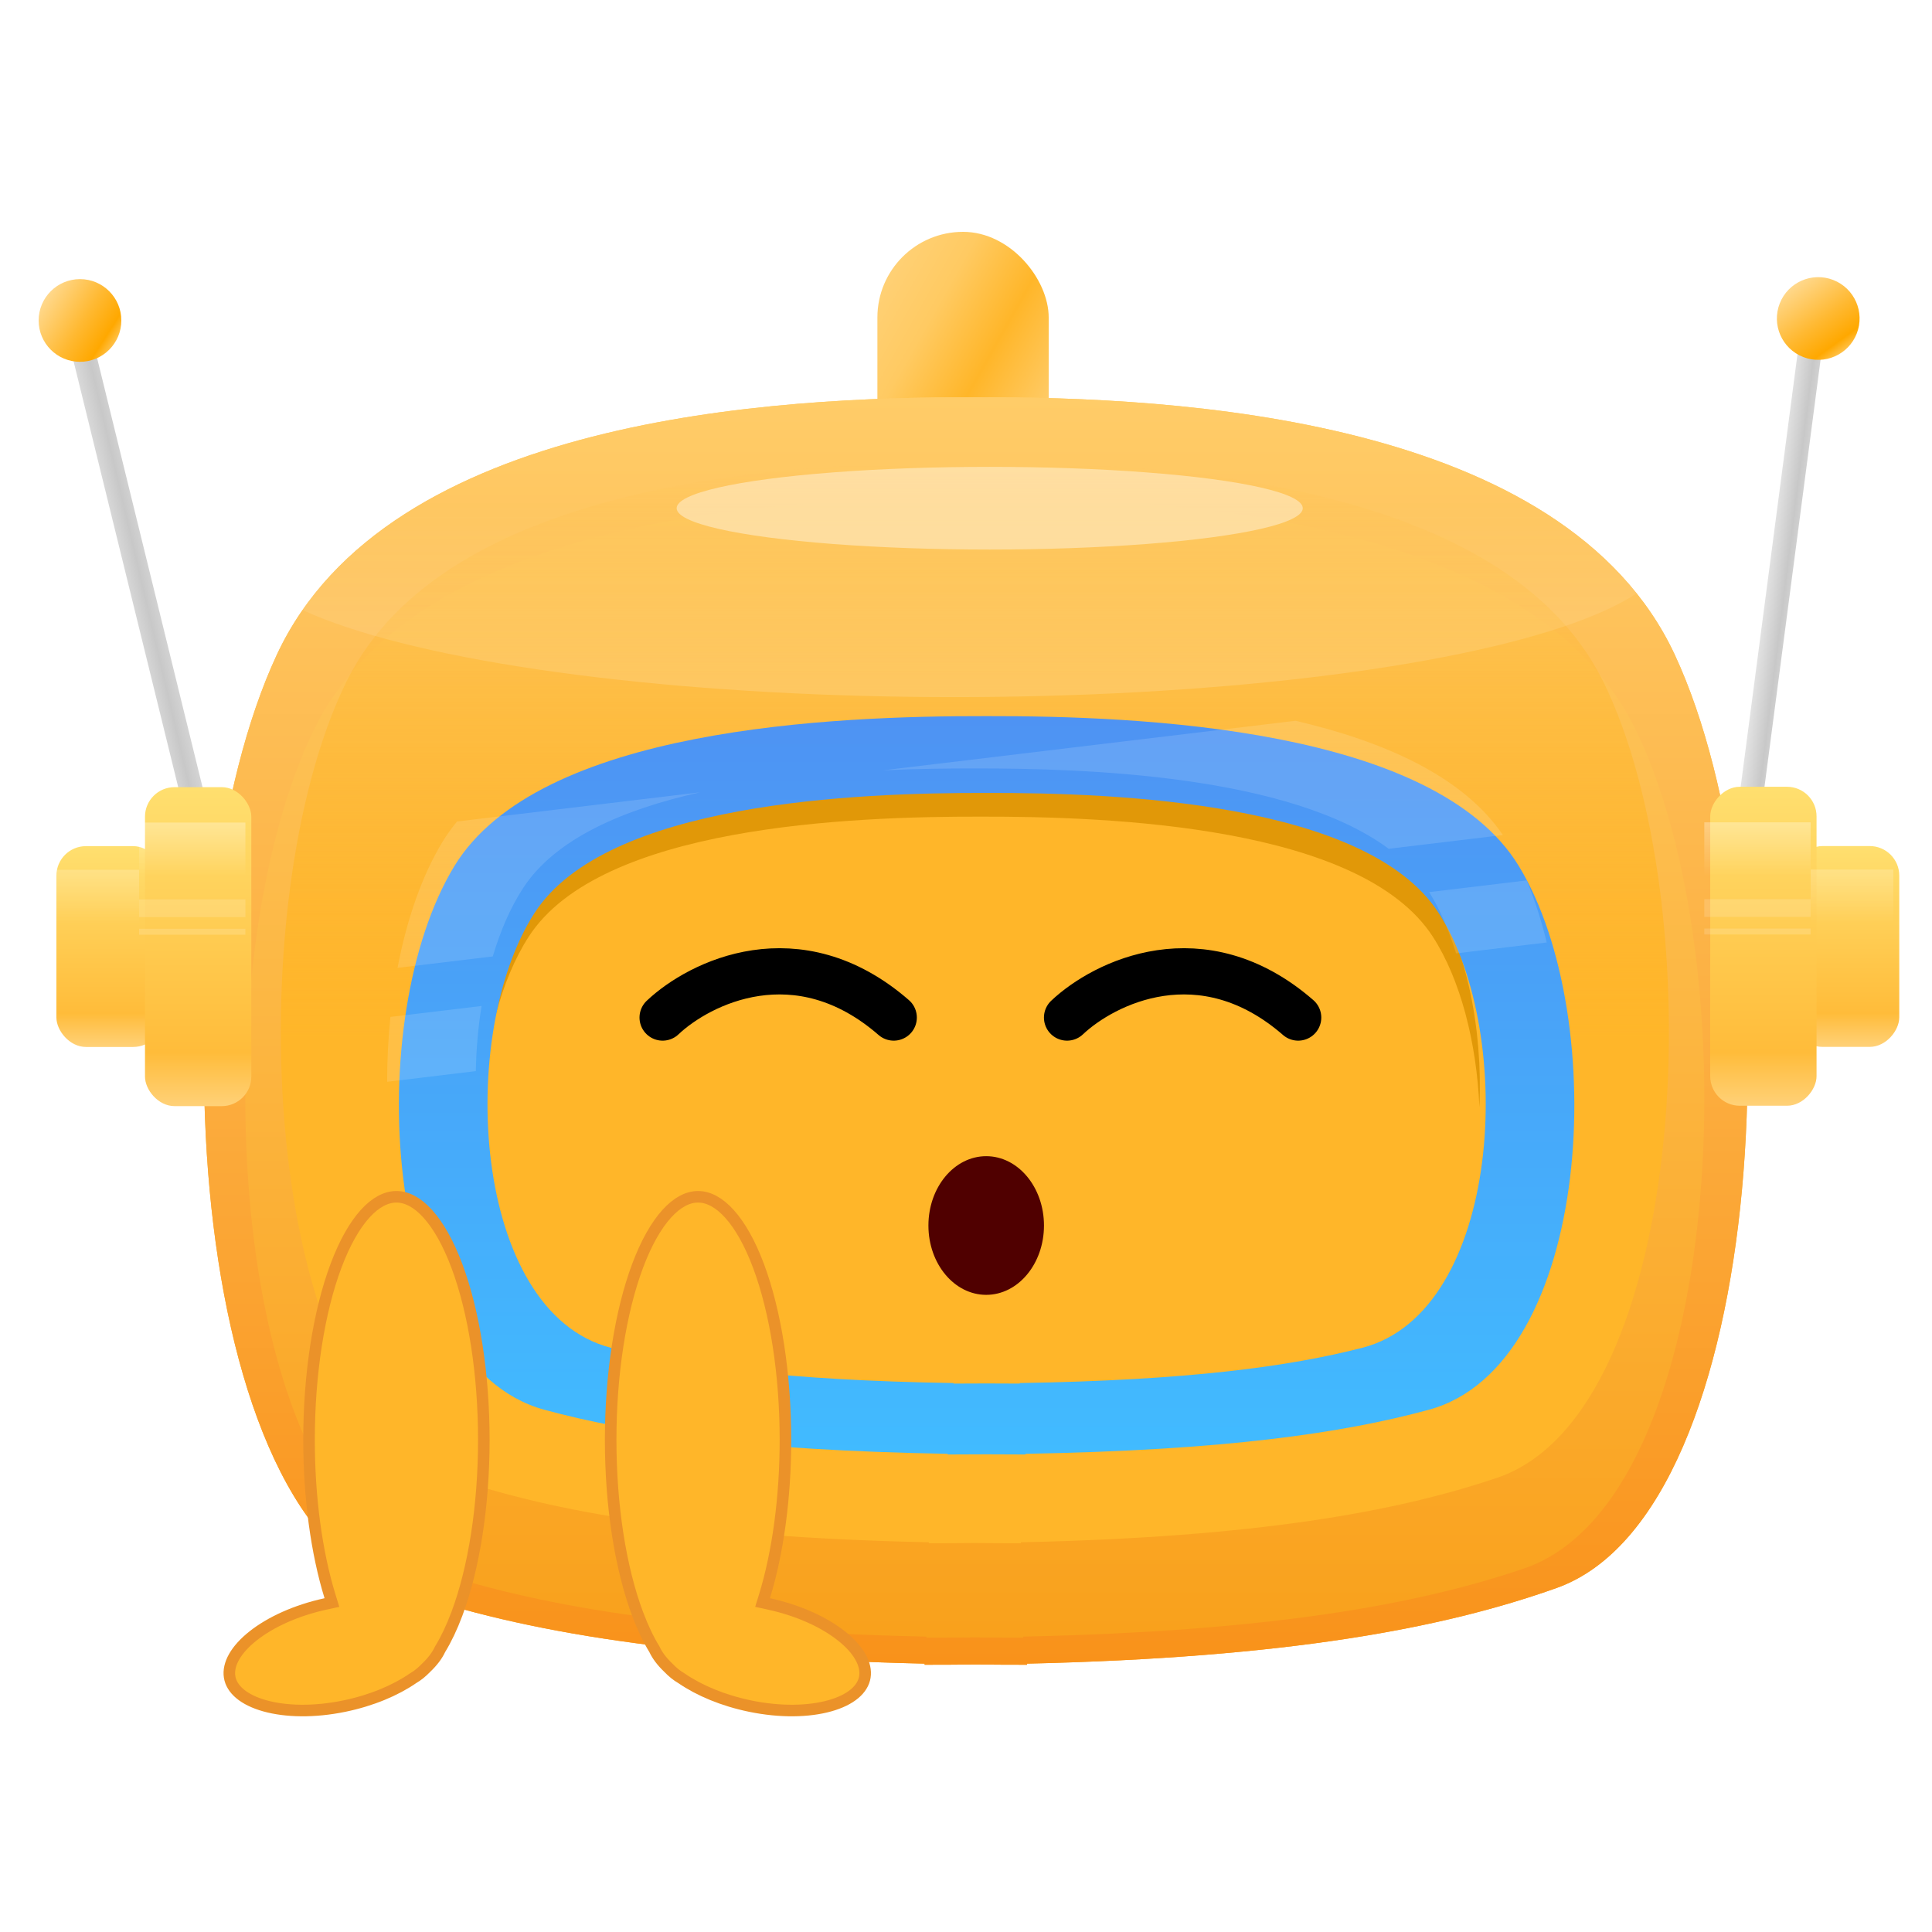 <svg xmlns="http://www.w3.org/2000/svg" fill="none" viewBox="0 0 1024 1024" height="1024" width="1024">
<rect fill="url(#paint0_linear_469_2605)" rx="45.395" height="144.011" width="90.79" y="122.88" x="465.041"></rect>
<path fill="url(#paint1_linear_469_2605)" d="M517.195 210.545C410.671 210.272 205.411 221.058 146.728 347.012C82.549 484.762 95.072 800.961 209.342 841.66C269.225 862.988 351.409 878.58 490.064 881.761V882.359C499.327 882.359 508.368 882.311 517.195 882.216C526.021 882.311 535.062 882.359 544.325 882.359V881.761C682.981 878.58 765.165 862.988 825.047 841.66C939.317 800.961 951.84 484.762 887.661 347.012C828.978 221.058 623.719 210.272 517.195 210.545Z"></path>
<path fill="url(#paint2_linear_469_2605)" d="M146.728 347.012C205.411 221.058 410.671 210.272 517.195 210.545C623.719 210.272 828.978 221.058 887.661 347.012C951.84 484.762 939.317 800.961 825.047 841.66C765.165 862.988 682.981 878.58 544.325 881.761V882.359C535.062 882.359 526.021 882.311 517.195 882.216C508.368 882.311 499.327 882.359 490.064 882.359V881.761C351.409 878.58 269.225 862.988 209.342 841.66C95.072 800.961 82.549 484.762 146.728 347.012ZM166.526 386.502C221.991 273.222 415.993 263.521 516.675 263.766C617.358 263.521 811.36 273.222 866.825 386.502C927.484 510.392 915.648 794.776 807.645 831.38C751.046 850.562 673.369 864.585 542.318 867.446V867.984C533.563 867.984 525.018 867.94 516.675 867.855C508.333 867.94 499.788 867.984 491.033 867.984V867.446C359.982 864.585 282.305 850.562 225.706 831.38C117.703 794.776 105.867 510.392 166.526 386.502Z" clip-rule="evenodd" fill-rule="evenodd"></path>
<path fill="url(#paint3_linear_469_2605)" d="M516.695 245.044C420.905 244.811 236.327 254.01 183.557 361.421C125.845 478.892 137.106 748.541 239.862 783.248C293.711 801.436 367.614 814.732 492.298 817.445V817.955C500.628 817.955 508.758 817.914 516.695 817.833C524.632 817.914 532.762 817.955 541.092 817.955V817.445C665.776 814.732 739.68 801.436 793.529 783.248C896.285 748.541 907.546 478.892 849.833 361.421C797.063 254.01 612.486 244.811 516.695 245.044Z"></path>
<path fill="#FFB629" d="M516.664 407.763C447.776 407.636 315.037 412.662 277.088 471.357C235.584 535.548 243.682 682.898 317.579 701.863C356.305 711.802 409.452 719.068 499.119 720.55V720.829C505.109 720.829 510.956 720.807 516.664 720.762C522.372 720.807 528.219 720.829 534.209 720.829V720.55C623.875 719.068 677.023 711.802 715.748 701.863C789.645 682.898 797.744 535.548 756.24 471.357C718.29 412.662 585.552 407.636 516.664 407.763Z"></path>
<path stroke-linejoin="round" stroke-linecap="round" stroke-width="24.499" stroke="black" d="M351.201 539.32C370.767 520.832 422.657 494.949 473.697 539.32"></path>
<path stroke-linejoin="round" stroke-linecap="round" stroke-width="24.499" stroke="black" d="M565.561 539.32C585.126 520.832 637.017 494.949 688.057 539.32"></path>
<g filter="url(#filter0_i_469_2605)">
<ellipse fill="#500000" ry="36.749" rx="30.624" cy="625.05" cx="522.706"></ellipse>
</g>
<path fill="#E19808" d="M280.246 474.516C318.196 415.821 450.934 410.795 519.822 410.922C588.71 410.795 721.449 415.821 759.398 474.516C777.278 502.17 785.952 545.258 784.126 586.865C782.63 552.548 774.145 519.24 759.398 496.431C721.449 437.736 588.71 432.71 519.822 432.837C450.934 432.71 318.196 437.736 280.246 496.431C265.499 519.24 257.014 552.548 255.518 586.865C253.692 545.258 262.366 502.17 280.246 474.516Z"></path>
<g filter="url(#filter1_ddd_469_2605)">
<path fill="url(#paint4_linear_469_2605)" d="M234.559 446.535C279.245 373.167 435.547 366.884 516.663 367.043C597.78 366.884 754.081 373.167 798.767 446.535C847.639 526.775 838.103 710.961 751.088 734.668C705.488 747.092 642.906 756.174 537.323 758.027V758.376C530.269 758.376 523.384 758.347 516.663 758.292C509.942 758.347 503.057 758.376 496.004 758.376V758.027C390.42 756.174 327.838 747.092 282.238 734.668C195.224 710.961 185.688 526.775 234.559 446.535ZM277.087 471.335C315.037 412.64 447.776 407.614 516.663 407.741C585.551 407.614 718.29 412.64 756.239 471.335C797.743 535.527 789.645 682.876 715.748 701.842C677.022 711.781 623.875 719.046 534.208 720.529V720.807C528.218 720.807 522.371 720.785 516.663 720.74C510.955 720.785 505.109 720.807 499.118 720.807V720.529C409.452 719.046 356.304 711.781 317.579 701.842C243.682 682.876 235.584 535.527 277.087 471.335Z" clip-rule="evenodd" fill-rule="evenodd"></path>
</g>
<ellipse fill-opacity="0.16" fill="url(#paint5_linear_469_2605)" ry="78.267" rx="378.813" cy="291.207" cx="505.776"></ellipse>
<ellipse fill-opacity="0.4" fill="white" ry="21.915" rx="165.926" cy="269.354" cx="524.567"></ellipse>
<path fill-opacity="0.13" fill="white" d="M205.204 573.369C205.186 561.835 205.766 550.298 206.928 538.986L255.249 533.181C253.442 544.398 252.418 556.036 252.205 567.722L205.204 573.369ZM809.166 466.632C813.399 476.756 816.949 487.829 819.793 499.531L771.748 505.303C768.043 493.244 763.281 482.218 757.508 472.838L809.166 466.632ZM686.623 382.024C733.623 392.958 775.475 411.461 796.565 442.602L736.033 449.874C683.538 410.933 576.261 407.192 516.706 407.301C502.725 407.276 486.113 407.462 468.198 408.267L686.623 382.024ZM242.264 435.411C239.438 438.804 236.875 442.363 234.602 446.095C223.612 464.139 215.576 487.438 210.71 512.988L261.174 506.925C265.198 493.382 270.539 481.09 277.13 470.895C294.146 444.577 330.221 429.049 371.051 419.938L242.264 435.411Z" clip-rule="evenodd" fill-rule="evenodd"></path>
<rect fill="url(#paint6_linear_469_2605)" transform="rotate(-13.803 36.117 179.78)" rx="6.261" height="289.732" width="12.523" y="179.78" x="36.117"></rect>
<circle fill="url(#paint7_linear_469_2605)" r="21.915" cy="169.855" cx="42.393"></circle>
<g filter="url(#filter2_i_469_2605)">
<rect fill="url(#paint8_linear_469_2605)" rx="15.653" height="106.443" width="56.352" y="445.34" x="26.76"></rect>
</g>
<g filter="url(#filter3_i_469_2605)">
<rect fill="url(#paint9_linear_469_2605)" rx="15.653" height="169.057" width="56.352" y="414.08" x="73.717"></rect>
</g>
<rect fill-opacity="0.3" fill="url(#paint10_linear_469_2605)" height="28.176" width="56.352" y="435.98" x="73.717"></rect>
<rect fill-opacity="0.2" fill="url(#paint11_linear_469_2605)" height="28.176" width="46.96" y="461.02" x="26.76"></rect>
<rect fill-opacity="0.15" fill="white" height="9.392" width="56.352" y="476.7" x="73.717"></rect>
<rect fill-opacity="0.15" fill="white" height="3.131" width="56.352" y="492.28" x="73.717"></rect>
<rect fill="url(#paint12_linear_469_2605)" transform="rotate(7.48 954.277 175.679)" rx="6.261" height="289.732" width="12.523" y="175.679" x="954.277"></rect>
<circle fill="url(#paint13_linear_469_2605)" transform="rotate(21.283 963.702 168.813)" r="21.915" cy="168.813" cx="963.702"></circle>
<g filter="url(#filter4_i_469_2605)">
<rect fill="url(#paint14_linear_469_2605)" transform="matrix(-1 0 0 1 1003.52 445.298)" rx="15.653" height="106.443" width="56.352"></rect>
</g>
<g filter="url(#filter5_i_469_2605)">
<rect fill="url(#paint15_linear_469_2605)" transform="matrix(-1 0 0 1 959.678 413.879)" rx="15.653" height="169.057" width="56.352"></rect>
</g>
<rect fill-opacity="0.2" fill="url(#paint16_linear_469_2605)" height="28.176" width="43.83" y="460.898" x="959.678"></rect>
<rect fill-opacity="0.3" fill="url(#paint17_linear_469_2605)" height="28.176" width="56.352" y="435.859" x="903.316"></rect>
<rect fill-opacity="0.15" fill="white" height="9.392" width="56.352" y="476.579" x="903.316"></rect>
<rect fill-opacity="0.15" fill="white" height="3.131" width="56.352" y="492.158" x="903.316"></rect>
<path stroke-width="6.125" stroke="#EB9229" fill="#FFB629" d="M405.156 846.192L404.171 849.381L407.433 850.088C423.173 853.502 436.707 859.752 445.909 867.016C455.263 874.399 459.44 882.209 458.406 888.783C457.376 895.329 451.02 900.97 439.74 904.124C428.644 907.228 413.707 907.59 397.643 904.285C383.236 901.322 370.585 895.972 361.306 889.593L361.205 889.524L361.1 889.463C358.802 888.139 356.487 886.287 354.189 883.883L354.141 883.834L354.092 883.786C350.814 880.65 348.419 877.457 346.957 874.352L346.887 874.201L346.8 874.059C343.633 868.878 340.647 862.629 337.93 855.371C328.831 831.068 323.66 797.901 323.66 763.171C323.66 728.44 328.831 695.273 337.93 670.97C342.481 658.814 347.767 649.538 353.355 643.355C358.944 637.171 364.596 634.323 369.982 634.323C375.367 634.323 381.019 637.171 386.608 643.355C392.196 649.538 397.482 658.814 402.034 670.97C411.132 695.273 416.303 728.44 416.303 763.171C416.303 793.686 412.311 823.018 405.156 846.192Z"></path>
<path stroke-width="6.125" stroke="#EB9229" fill="#FFB629" d="M172.664 850.09L175.925 849.382L174.941 846.193C167.785 823.02 163.793 793.687 163.793 763.171C163.793 728.44 168.964 695.273 178.062 670.97C182.613 658.814 187.9 649.538 193.488 643.355C199.077 637.171 204.729 634.323 210.114 634.323C215.5 634.323 221.152 637.171 226.741 643.355C232.329 649.538 237.615 658.814 242.166 670.97C251.265 695.273 256.436 728.44 256.436 763.171C256.436 797.901 251.265 831.068 242.166 855.371C239.458 862.604 236.483 868.835 233.329 874.006L233.241 874.15L233.169 874.303C231.697 877.451 229.264 880.69 225.925 883.87L225.875 883.916L225.828 883.965C223.57 886.314 221.297 888.131 219.04 889.438L218.936 889.498L218.838 889.566C209.555 895.957 196.888 901.317 182.461 904.285C166.397 907.59 151.46 907.228 140.363 904.124C129.084 900.97 122.727 895.329 121.698 888.783C120.664 882.209 124.84 874.401 134.193 867.017C143.393 859.754 156.925 853.504 172.664 850.09Z"></path>
<defs>
<filter color-interpolation-filters="sRGB" filterUnits="userSpaceOnUse" height="85.748" width="61.248" y="588.301" x="492.082" id="filter0_i_469_2605">
<feFlood result="BackgroundImageFix" flood-opacity="0"></feFlood>
<feBlend result="shape" in2="BackgroundImageFix" in="SourceGraphic" mode="normal"></feBlend>
<feColorMatrix result="hardAlpha" values="0 0 0 0 0 0 0 0 0 0 0 0 0 0 0 0 0 0 127 0" type="matrix" in="SourceAlpha"></feColorMatrix>
<feOffset dy="24.499"></feOffset>
<feGaussianBlur stdDeviation="6.125"></feGaussianBlur>
<feComposite k3="1" k2="-1" operator="arithmetic" in2="hardAlpha"></feComposite>
<feColorMatrix values="0 0 0 0 0 0 0 0 0 0 0 0 0 0 0 0 0 0 0.31 0" type="matrix"></feColorMatrix>
<feBlend result="effect1_innerShadow_469_2605" in2="shape" mode="normal"></feBlend>
</filter>
<filter color-interpolation-filters="sRGB" filterUnits="userSpaceOnUse" height="419.512" width="648.051" y="363.909" x="198.899" id="filter1_ddd_469_2605">
<feFlood result="BackgroundImageFix" flood-opacity="0"></feFlood>
<feColorMatrix result="hardAlpha" values="0 0 0 0 0 0 0 0 0 0 0 0 0 0 0 0 0 0 127 0" type="matrix" in="SourceAlpha"></feColorMatrix>
<feOffset dy="3.131" dx="3.131"></feOffset>
<feComposite operator="out" in2="hardAlpha"></feComposite>
<feColorMatrix values="0 0 0 0 0.236 0 0 0 0 0.539 0 0 0 0 0.929 0 0 0 1 0" type="matrix"></feColorMatrix>
<feBlend result="effect1_dropShadow_469_2605" in2="BackgroundImageFix" mode="normal"></feBlend>
<feColorMatrix result="hardAlpha" values="0 0 0 0 0 0 0 0 0 0 0 0 0 0 0 0 0 0 127 0" type="matrix" in="SourceAlpha"></feColorMatrix>
<feOffset dy="-3.131" dx="-3.131"></feOffset>
<feComposite operator="out" in2="hardAlpha"></feComposite>
<feColorMatrix values="0 0 0 0 0.746 0 0 0 0 0.862 0 0 0 0 1 0 0 0 1 0" type="matrix"></feColorMatrix>
<feBlend result="effect2_dropShadow_469_2605" in2="effect1_dropShadow_469_2605" mode="normal"></feBlend>
<feColorMatrix result="hardAlpha" values="0 0 0 0 0 0 0 0 0 0 0 0 0 0 0 0 0 0 127 0" type="matrix" in="SourceAlpha"></feColorMatrix>
<feOffset dy="12.523" dx="6.261"></feOffset>
<feGaussianBlur stdDeviation="6.261"></feGaussianBlur>
<feComposite operator="out" in2="hardAlpha"></feComposite>
<feColorMatrix values="0 0 0 0 0 0 0 0 0 0.121 0 0 0 0 0.25 0 0 0 0.12 0" type="matrix"></feColorMatrix>
<feBlend result="effect3_dropShadow_469_2605" in2="effect2_dropShadow_469_2605" mode="normal"></feBlend>
<feBlend result="shape" in2="effect3_dropShadow_469_2605" in="SourceGraphic" mode="normal"></feBlend>
</filter>
<filter color-interpolation-filters="sRGB" filterUnits="userSpaceOnUse" height="109.574" width="59.482" y="445.34" x="26.76" id="filter2_i_469_2605">
<feFlood result="BackgroundImageFix" flood-opacity="0"></feFlood>
<feBlend result="shape" in2="BackgroundImageFix" in="SourceGraphic" mode="normal"></feBlend>
<feColorMatrix result="hardAlpha" values="0 0 0 0 0 0 0 0 0 0 0 0 0 0 0 0 0 0 127 0" type="matrix" in="SourceAlpha"></feColorMatrix>
<feOffset dy="3.131" dx="3.131"></feOffset>
<feGaussianBlur stdDeviation="3.131"></feGaussianBlur>
<feComposite k3="1" k2="-1" operator="arithmetic" in2="hardAlpha"></feComposite>
<feColorMatrix values="0 0 0 0 1 0 0 0 0 1 0 0 0 0 1 0 0 0 0.25 0" type="matrix"></feColorMatrix>
<feBlend result="effect1_innerShadow_469_2605" in2="shape" mode="normal"></feBlend>
</filter>
<filter color-interpolation-filters="sRGB" filterUnits="userSpaceOnUse" height="172.187" width="59.482" y="414.08" x="73.717" id="filter3_i_469_2605">
<feFlood result="BackgroundImageFix" flood-opacity="0"></feFlood>
<feBlend result="shape" in2="BackgroundImageFix" in="SourceGraphic" mode="normal"></feBlend>
<feColorMatrix result="hardAlpha" values="0 0 0 0 0 0 0 0 0 0 0 0 0 0 0 0 0 0 127 0" type="matrix" in="SourceAlpha"></feColorMatrix>
<feOffset dy="3.131" dx="3.131"></feOffset>
<feGaussianBlur stdDeviation="3.131"></feGaussianBlur>
<feComposite k3="1" k2="-1" operator="arithmetic" in2="hardAlpha"></feComposite>
<feColorMatrix values="0 0 0 0 1 0 0 0 0 1 0 0 0 0 1 0 0 0 0.25 0" type="matrix"></feColorMatrix>
<feBlend result="effect1_innerShadow_469_2605" in2="shape" mode="normal"></feBlend>
</filter>
<filter color-interpolation-filters="sRGB" filterUnits="userSpaceOnUse" height="109.574" width="59.482" y="445.298" x="947.164" id="filter4_i_469_2605">
<feFlood result="BackgroundImageFix" flood-opacity="0"></feFlood>
<feBlend result="shape" in2="BackgroundImageFix" in="SourceGraphic" mode="normal"></feBlend>
<feColorMatrix result="hardAlpha" values="0 0 0 0 0 0 0 0 0 0 0 0 0 0 0 0 0 0 127 0" type="matrix" in="SourceAlpha"></feColorMatrix>
<feOffset dy="3.131" dx="3.131"></feOffset>
<feGaussianBlur stdDeviation="3.131"></feGaussianBlur>
<feComposite k3="1" k2="-1" operator="arithmetic" in2="hardAlpha"></feComposite>
<feColorMatrix values="0 0 0 0 1 0 0 0 0 1 0 0 0 0 1 0 0 0 0.25 0" type="matrix"></feColorMatrix>
<feBlend result="effect1_innerShadow_469_2605" in2="shape" mode="normal"></feBlend>
</filter>
<filter color-interpolation-filters="sRGB" filterUnits="userSpaceOnUse" height="172.187" width="59.482" y="413.879" x="903.326" id="filter5_i_469_2605">
<feFlood result="BackgroundImageFix" flood-opacity="0"></feFlood>
<feBlend result="shape" in2="BackgroundImageFix" in="SourceGraphic" mode="normal"></feBlend>
<feColorMatrix result="hardAlpha" values="0 0 0 0 0 0 0 0 0 0 0 0 0 0 0 0 0 0 127 0" type="matrix" in="SourceAlpha"></feColorMatrix>
<feOffset dy="3.131" dx="3.131"></feOffset>
<feGaussianBlur stdDeviation="3.131"></feGaussianBlur>
<feComposite k3="1" k2="-1" operator="arithmetic" in2="hardAlpha"></feComposite>
<feColorMatrix values="0 0 0 0 1 0 0 0 0 1 0 0 0 0 1 0 0 0 0.25 0" type="matrix"></feColorMatrix>
<feBlend result="effect1_innerShadow_469_2605" in2="shape" mode="normal"></feBlend>
</filter>
<linearGradient gradientUnits="userSpaceOnUse" y2="230.888" x2="565.223" y1="168.275" x1="454.084" id="paint0_linear_469_2605">
<stop stop-color="#FFD177"></stop>
<stop stop-color="#FFCA62" offset="0.267"></stop>
<stop stop-color="#FFB629" offset="0.559"></stop>
<stop stop-color="#FFCF72" offset="0.926"></stop>
</linearGradient>
<linearGradient gradientUnits="userSpaceOnUse" y2="882.359" x2="517.195" y1="210.54" x1="517.195" id="paint1_linear_469_2605">
<stop stop-color="#FFCC68"></stop>
<stop stop-color="#F9A01A" offset="1"></stop>
</linearGradient>
<linearGradient gradientUnits="userSpaceOnUse" y2="882.359" x2="517.195" y1="210.54" x1="517.195" id="paint2_linear_469_2605">
<stop stop-color="#FFCC68"></stop>
<stop stop-color="#F9921A" offset="1"></stop>
</linearGradient>
<linearGradient gradientUnits="userSpaceOnUse" y2="817.955" x2="516.695" y1="245.04" x1="516.695" id="paint3_linear_469_2605">
<stop stop-opacity="0" stop-color="#FFB629"></stop>
<stop stop-color="#FFB629" offset="0.531"></stop>
</linearGradient>
<linearGradient gradientUnits="userSpaceOnUse" y2="758.376" x2="516.663" y1="367.04" x1="516.663" id="paint4_linear_469_2605">
<stop stop-color="#4E93F3"></stop>
<stop stop-color="#41BBFF" offset="1"></stop>
</linearGradient>
<linearGradient gradientUnits="userSpaceOnUse" y2="369.474" x2="505.776" y1="267.726" x1="505.776" id="paint5_linear_469_2605">
<stop stop-opacity="0" stop-color="white"></stop>
<stop stop-color="white" offset="1"></stop>
</linearGradient>
<linearGradient gradientUnits="userSpaceOnUse" y2="300.863" x2="55.313" y1="300.467" x1="21.051" id="paint6_linear_469_2605">
<stop stop-color="#F4F4F4"></stop>
<stop stop-color="#C8C8C8" offset="0.651"></stop>
<stop stop-color="#DDDDDD" offset="1"></stop>
</linearGradient>
<linearGradient gradientUnits="userSpaceOnUse" y2="192.203" x2="65.236" y1="161.836" x1="18.128" id="paint7_linear_469_2605">
<stop stop-color="#FFDC97"></stop>
<stop stop-color="#FFB932" offset="0.469"></stop>
<stop stop-color="#FFA800" offset="0.729"></stop>
<stop stop-color="#FFE8BB" offset="0.995"></stop>
</linearGradient>
<linearGradient gradientUnits="userSpaceOnUse" y2="551.783" x2="54.936" y1="445.34" x1="54.936" id="paint8_linear_469_2605">
<stop stop-color="#FFDF6F"></stop>
<stop stop-color="#FFBC3A" offset="0.833"></stop>
<stop stop-color="#FFD178" offset="1"></stop>
</linearGradient>
<linearGradient gradientUnits="userSpaceOnUse" y2="583.137" x2="101.893" y1="414.08" x1="101.893" id="paint9_linear_469_2605">
<stop stop-color="#FFDF6F"></stop>
<stop stop-color="#FFBC3A" offset="0.833"></stop>
<stop stop-color="#FFD178" offset="1"></stop>
</linearGradient>
<linearGradient gradientUnits="userSpaceOnUse" y2="464.157" x2="101.893" y1="435.98" x1="101.893" id="paint10_linear_469_2605">
<stop stop-color="white"></stop>
<stop stop-opacity="0" stop-color="white" offset="1"></stop>
</linearGradient>
<linearGradient gradientUnits="userSpaceOnUse" y2="489.196" x2="50.24" y1="461.02" x1="50.24" id="paint11_linear_469_2605">
<stop stop-color="white"></stop>
<stop stop-opacity="0" stop-color="white" offset="1"></stop>
</linearGradient>
<linearGradient gradientUnits="userSpaceOnUse" y2="296.685" x2="972.442" y1="296.842" x1="947.202" id="paint12_linear_469_2605">
<stop stop-color="#F4F4F4"></stop>
<stop stop-color="#C8C8C8" offset="0.651"></stop>
<stop stop-color="#DDDDDD" offset="1"></stop>
</linearGradient>
<linearGradient gradientUnits="userSpaceOnUse" y2="191.161" x2="986.545" y1="160.794" x1="939.437" id="paint13_linear_469_2605">
<stop stop-color="#FFDC97"></stop>
<stop stop-color="#FFB932" offset="0.469"></stop>
<stop stop-color="#FFA800" offset="0.729"></stop>
<stop stop-color="#FFE8BB" offset="0.995"></stop>
</linearGradient>
<linearGradient gradientUnits="userSpaceOnUse" y2="106.443" x2="28.176" y1="0" x1="28.176" id="paint14_linear_469_2605">
<stop stop-color="#FFDF6F"></stop>
<stop stop-color="#FFBC3A" offset="0.833"></stop>
<stop stop-color="#FFD178" offset="1"></stop>
</linearGradient>
<linearGradient gradientUnits="userSpaceOnUse" y2="169.057" x2="28.176" y1="0" x1="28.176" id="paint15_linear_469_2605">
<stop stop-color="#FFDF6F"></stop>
<stop stop-color="#FFBC3A" offset="0.833"></stop>
<stop stop-color="#FFD178" offset="1"></stop>
</linearGradient>
<linearGradient gradientUnits="userSpaceOnUse" y2="489.075" x2="981.593" y1="460.898" x1="981.593" id="paint16_linear_469_2605">
<stop stop-color="white"></stop>
<stop stop-opacity="0" stop-color="white" offset="1"></stop>
</linearGradient>
<linearGradient gradientUnits="userSpaceOnUse" y2="464.036" x2="931.493" y1="435.859" x1="931.493" id="paint17_linear_469_2605">
<stop stop-color="white"></stop>
<stop stop-opacity="0" stop-color="white" offset="1"></stop>
</linearGradient>
</defs>
</svg>
